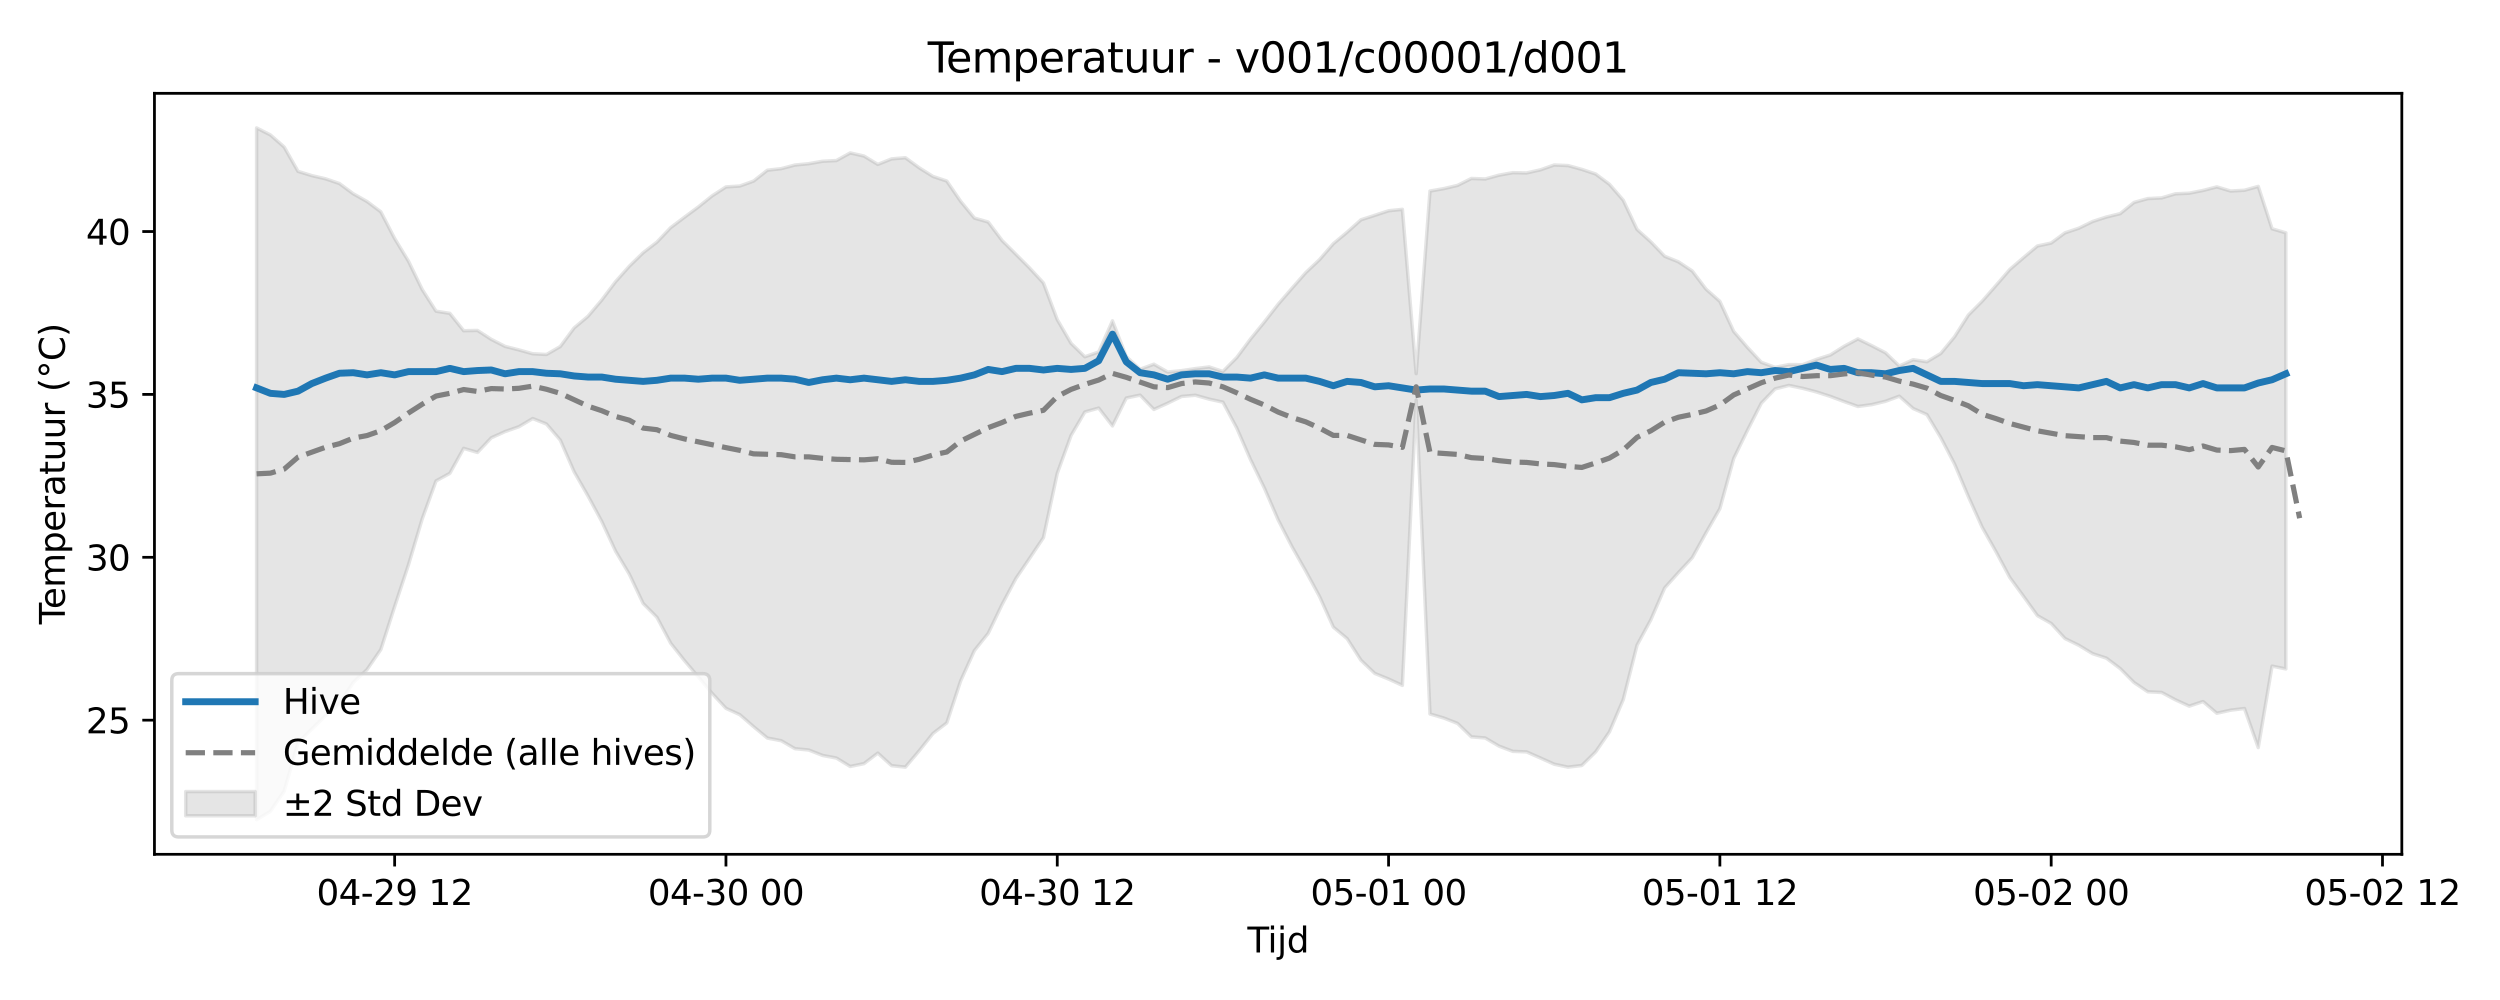 <?xml version="1.0" encoding="utf-8" standalone="no"?>
<!DOCTYPE svg PUBLIC "-//W3C//DTD SVG 1.1//EN"
  "http://www.w3.org/Graphics/SVG/1.1/DTD/svg11.dtd">
<svg xmlns:xlink="http://www.w3.org/1999/xlink" width="720pt" height="288pt" viewBox="0 0 720 288" xmlns="http://www.w3.org/2000/svg" version="1.1">
 <defs>
  <style type="text/css">*{stroke-linejoin: round; stroke-linecap: butt}</style>
 </defs>
 <g id="figure_1">
  <g id="patch_1">
   <path d="M 0 288 
L 720 288 
L 720 0 
L 0 0 
z
" style="fill: #ffffff"/>
  </g>
  <g id="axes_1">
   <g id="patch_2">
    <path d="M 44.48 246.04 
L 691.724 246.04 
L 691.724 26.88 
L 44.48 26.88 
z
" style="fill: #ffffff"/>
   </g>
   <g id="FillBetweenPolyCollection_1">
    <defs>
     <path id="med78d4bfe7" d="M 73.9 -251.158 
L 73.9 -51.922 
L 77.876 -54.331 
L 81.852 -60.16 
L 85.827 -74.042 
L 89.803 -78.006 
L 93.779 -81.9 
L 97.754 -85.29 
L 101.73 -91.436 
L 105.706 -95.16 
L 109.681 -100.944 
L 113.657 -113.305 
L 117.633 -125.302 
L 121.609 -138.589 
L 125.584 -149.498 
L 129.56 -151.689 
L 133.536 -158.874 
L 137.511 -157.693 
L 141.487 -161.901 
L 145.463 -163.704 
L 149.438 -165.097 
L 153.414 -167.461 
L 157.39 -165.871 
L 161.366 -161.238 
L 165.341 -152.132 
L 169.317 -145.201 
L 173.293 -137.846 
L 177.268 -129.29 
L 181.244 -122.628 
L 185.22 -114.207 
L 189.195 -110.209 
L 193.171 -102.741 
L 197.147 -97.713 
L 201.122 -93.044 
L 205.098 -88.294 
L 209.074 -83.996 
L 213.05 -82.181 
L 217.025 -78.723 
L 221.001 -75.434 
L 224.977 -74.676 
L 228.952 -72.379 
L 232.928 -71.992 
L 236.904 -70.432 
L 240.879 -69.684 
L 244.855 -67.252 
L 248.831 -68.073 
L 252.807 -71.104 
L 256.782 -67.481 
L 260.758 -67.067 
L 264.734 -71.772 
L 268.709 -76.765 
L 272.685 -79.813 
L 276.661 -91.881 
L 280.636 -100.641 
L 284.612 -105.604 
L 288.588 -113.884 
L 292.564 -121.36 
L 296.539 -127.222 
L 300.515 -133.159 
L 304.491 -151.682 
L 308.466 -162.583 
L 312.442 -169.35 
L 316.418 -170.47 
L 320.393 -165.332 
L 324.369 -173.369 
L 328.345 -174.194 
L 332.32 -170.077 
L 336.296 -171.87 
L 340.272 -173.817 
L 344.248 -174.165 
L 348.223 -173.052 
L 352.199 -172.174 
L 356.175 -164.734 
L 360.15 -155.634 
L 364.126 -147.459 
L 368.102 -138.283 
L 372.077 -130.553 
L 376.053 -123.539 
L 380.029 -116.195 
L 384.005 -107.384 
L 387.98 -104.065 
L 391.956 -97.846 
L 395.932 -94.06 
L 399.907 -92.433 
L 403.883 -90.609 
L 407.859 -172.792 
L 411.834 -82.378 
L 415.81 -81.206 
L 419.786 -79.645 
L 423.762 -75.78 
L 427.737 -75.459 
L 431.713 -73.114 
L 435.689 -71.607 
L 439.664 -71.452 
L 443.64 -69.696 
L 447.616 -67.907 
L 451.591 -67.064 
L 455.567 -67.534 
L 459.543 -71.443 
L 463.518 -77.214 
L 467.494 -86.493 
L 471.47 -102.187 
L 475.446 -109.517 
L 479.421 -118.664 
L 483.397 -123.091 
L 487.373 -127.366 
L 491.348 -134.561 
L 495.324 -141.515 
L 499.3 -155.935 
L 503.275 -164.076 
L 507.251 -171.871 
L 511.227 -175.992 
L 515.203 -176.993 
L 519.178 -176.16 
L 523.154 -175.111 
L 527.13 -173.838 
L 531.105 -172.348 
L 535.081 -170.932 
L 539.057 -171.468 
L 543.032 -172.427 
L 547.008 -173.894 
L 550.984 -170.348 
L 554.96 -168.59 
L 558.935 -161.978 
L 562.911 -154.357 
L 566.887 -144.983 
L 570.862 -136.144 
L 574.838 -129.118 
L 578.814 -121.69 
L 582.789 -116.234 
L 586.765 -110.709 
L 590.741 -108.443 
L 594.717 -104.101 
L 598.692 -102.151 
L 602.668 -99.74 
L 606.644 -98.453 
L 610.619 -95.451 
L 614.595 -91.437 
L 618.571 -88.763 
L 622.546 -88.572 
L 626.522 -86.455 
L 630.498 -84.634 
L 634.473 -85.959 
L 638.449 -82.583 
L 642.425 -83.465 
L 646.401 -83.947 
L 650.376 -72.695 
L 654.352 -96.16 
L 658.328 -95.347 
L 658.328 -220.945 
L 658.328 -220.945 
L 654.352 -222.113 
L 650.376 -234.32 
L 646.401 -233.206 
L 642.425 -232.984 
L 638.449 -234.178 
L 634.473 -233.148 
L 630.498 -232.362 
L 626.522 -232.183 
L 622.546 -231.004 
L 618.571 -230.813 
L 614.595 -229.702 
L 610.619 -226.471 
L 606.644 -225.501 
L 602.668 -224.213 
L 598.692 -222.272 
L 594.717 -220.947 
L 590.741 -218.012 
L 586.765 -217.154 
L 582.789 -213.817 
L 578.814 -210.394 
L 574.838 -205.781 
L 570.862 -201.256 
L 566.887 -197.265 
L 562.911 -191.018 
L 558.935 -186.211 
L 554.96 -183.82 
L 550.984 -184.408 
L 547.008 -182.582 
L 543.032 -186.394 
L 539.057 -188.447 
L 535.081 -190.391 
L 531.105 -188.272 
L 527.13 -185.765 
L 523.154 -184.492 
L 519.178 -182.974 
L 515.203 -183.001 
L 511.227 -182.204 
L 507.251 -183.666 
L 503.275 -187.943 
L 499.3 -192.567 
L 495.324 -201.202 
L 491.348 -204.716 
L 487.373 -209.956 
L 483.397 -212.589 
L 479.421 -214.202 
L 475.446 -218.346 
L 471.47 -221.923 
L 467.494 -230.347 
L 463.518 -234.934 
L 459.543 -237.892 
L 455.567 -239.22 
L 451.591 -240.316 
L 447.616 -240.489 
L 443.64 -239.091 
L 439.664 -238.195 
L 435.689 -238.275 
L 431.713 -237.55 
L 427.737 -236.455 
L 423.762 -236.603 
L 419.786 -234.615 
L 415.81 -233.679 
L 411.834 -232.976 
L 407.859 -180.401 
L 403.883 -227.715 
L 399.907 -227.299 
L 395.932 -225.985 
L 391.956 -224.7 
L 387.98 -221.14 
L 384.005 -217.821 
L 380.029 -213.231 
L 376.053 -209.484 
L 372.077 -204.972 
L 368.102 -200.368 
L 364.126 -195.258 
L 360.15 -190.366 
L 356.175 -185.019 
L 352.199 -181.019 
L 348.223 -182.329 
L 344.248 -181.842 
L 340.272 -181.252 
L 336.296 -180.854 
L 332.32 -183.116 
L 328.345 -181.656 
L 324.369 -185.296 
L 320.393 -195.6 
L 316.418 -186.631 
L 312.442 -185.25 
L 308.466 -189.124 
L 304.491 -195.96 
L 300.515 -206.508 
L 296.539 -210.804 
L 292.564 -214.789 
L 288.588 -218.748 
L 284.612 -224.057 
L 280.636 -225.189 
L 276.661 -230.04 
L 272.685 -235.854 
L 268.709 -237.182 
L 264.734 -239.674 
L 260.758 -242.58 
L 256.782 -242.244 
L 252.807 -240.653 
L 248.831 -243.06 
L 244.855 -243.959 
L 240.879 -241.761 
L 236.904 -241.561 
L 232.928 -240.861 
L 228.952 -240.474 
L 224.977 -239.427 
L 221.001 -238.982 
L 217.025 -235.849 
L 213.05 -234.424 
L 209.074 -234.172 
L 205.098 -231.594 
L 201.122 -228.408 
L 197.147 -225.459 
L 193.171 -222.464 
L 189.195 -218.279 
L 185.22 -215.219 
L 181.244 -211.332 
L 177.268 -206.859 
L 173.293 -201.587 
L 169.317 -196.89 
L 165.341 -193.555 
L 161.366 -188.202 
L 157.39 -185.914 
L 153.414 -186.122 
L 149.438 -187.235 
L 145.463 -188.237 
L 141.487 -190.275 
L 137.511 -192.841 
L 133.536 -192.755 
L 129.56 -197.751 
L 125.584 -198.378 
L 121.609 -204.597 
L 117.633 -212.803 
L 113.657 -219.326 
L 109.681 -226.997 
L 105.706 -229.967 
L 101.73 -232.205 
L 97.754 -235.146 
L 93.779 -236.503 
L 89.803 -237.426 
L 85.827 -238.654 
L 81.852 -245.656 
L 77.876 -249.14 
L 73.9 -251.158 
z
" style="stroke: #808080; stroke-opacity: 0.2"/>
    </defs>
    <g clip-path="url(#pe71df013d7)">
     <use xlink:href="#med78d4bfe7" x="0" y="288" style="fill: #808080; fill-opacity: 0.2; stroke: #808080; stroke-opacity: 0.2"/>
    </g>
   </g>
   <g id="matplotlib.axis_1">
    <g id="xtick_1">
     <g id="line2d_1">
      <defs>
       <path id="mb0eab3f349" d="M 0 0 
L 0 3.5 
" style="stroke: #000000; stroke-width: 0.8"/>
      </defs>
      <g>
       <use xlink:href="#mb0eab3f349" x="113.657" y="246.04" style="stroke: #000000; stroke-width: 0.8"/>
      </g>
     </g>
     <g id="text_1">
      <!-- 04-29 12 -->
      <g transform="translate(91.177 260.638) scale(0.1 -0.1)">
       <defs>
        <path id="DejaVuSans-30" d="M 2034 4250 
Q 1547 4250 1301 3770 
Q 1056 3291 1056 2328 
Q 1056 1369 1301 889 
Q 1547 409 2034 409 
Q 2525 409 2770 889 
Q 3016 1369 3016 2328 
Q 3016 3291 2770 3770 
Q 2525 4250 2034 4250 
z
M 2034 4750 
Q 2819 4750 3233 4129 
Q 3647 3509 3647 2328 
Q 3647 1150 3233 529 
Q 2819 -91 2034 -91 
Q 1250 -91 836 529 
Q 422 1150 422 2328 
Q 422 3509 836 4129 
Q 1250 4750 2034 4750 
z
" transform="scale(0.016)"/>
        <path id="DejaVuSans-34" d="M 2419 4116 
L 825 1625 
L 2419 1625 
L 2419 4116 
z
M 2253 4666 
L 3047 4666 
L 3047 1625 
L 3713 1625 
L 3713 1100 
L 3047 1100 
L 3047 0 
L 2419 0 
L 2419 1100 
L 313 1100 
L 313 1709 
L 2253 4666 
z
" transform="scale(0.016)"/>
        <path id="DejaVuSans-2d" d="M 313 2009 
L 1997 2009 
L 1997 1497 
L 313 1497 
L 313 2009 
z
" transform="scale(0.016)"/>
        <path id="DejaVuSans-32" d="M 1228 531 
L 3431 531 
L 3431 0 
L 469 0 
L 469 531 
Q 828 903 1448 1529 
Q 2069 2156 2228 2338 
Q 2531 2678 2651 2914 
Q 2772 3150 2772 3378 
Q 2772 3750 2511 3984 
Q 2250 4219 1831 4219 
Q 1534 4219 1204 4116 
Q 875 4013 500 3803 
L 500 4441 
Q 881 4594 1212 4672 
Q 1544 4750 1819 4750 
Q 2544 4750 2975 4387 
Q 3406 4025 3406 3419 
Q 3406 3131 3298 2873 
Q 3191 2616 2906 2266 
Q 2828 2175 2409 1742 
Q 1991 1309 1228 531 
z
" transform="scale(0.016)"/>
        <path id="DejaVuSans-39" d="M 703 97 
L 703 672 
Q 941 559 1184 500 
Q 1428 441 1663 441 
Q 2288 441 2617 861 
Q 2947 1281 2994 2138 
Q 2813 1869 2534 1725 
Q 2256 1581 1919 1581 
Q 1219 1581 811 2004 
Q 403 2428 403 3163 
Q 403 3881 828 4315 
Q 1253 4750 1959 4750 
Q 2769 4750 3195 4129 
Q 3622 3509 3622 2328 
Q 3622 1225 3098 567 
Q 2575 -91 1691 -91 
Q 1453 -91 1209 -44 
Q 966 3 703 97 
z
M 1959 2075 
Q 2384 2075 2632 2365 
Q 2881 2656 2881 3163 
Q 2881 3666 2632 3958 
Q 2384 4250 1959 4250 
Q 1534 4250 1286 3958 
Q 1038 3666 1038 3163 
Q 1038 2656 1286 2365 
Q 1534 2075 1959 2075 
z
" transform="scale(0.016)"/>
        <path id="DejaVuSans-20" transform="scale(0.016)"/>
        <path id="DejaVuSans-31" d="M 794 531 
L 1825 531 
L 1825 4091 
L 703 3866 
L 703 4441 
L 1819 4666 
L 2450 4666 
L 2450 531 
L 3481 531 
L 3481 0 
L 794 0 
L 794 531 
z
" transform="scale(0.016)"/>
       </defs>
       <use xlink:href="#DejaVuSans-30"/>
       <use xlink:href="#DejaVuSans-34" transform="translate(63.623 0)"/>
       <use xlink:href="#DejaVuSans-2d" transform="translate(127.246 0)"/>
       <use xlink:href="#DejaVuSans-32" transform="translate(163.33 0)"/>
       <use xlink:href="#DejaVuSans-39" transform="translate(226.953 0)"/>
       <use xlink:href="#DejaVuSans-20" transform="translate(290.576 0)"/>
       <use xlink:href="#DejaVuSans-31" transform="translate(322.363 0)"/>
       <use xlink:href="#DejaVuSans-32" transform="translate(385.986 0)"/>
      </g>
     </g>
    </g>
    <g id="xtick_2">
     <g id="line2d_2">
      <g>
       <use xlink:href="#mb0eab3f349" x="209.074" y="246.04" style="stroke: #000000; stroke-width: 0.8"/>
      </g>
     </g>
     <g id="text_2">
      <!-- 04-30 00 -->
      <g transform="translate(186.593 260.638) scale(0.1 -0.1)">
       <defs>
        <path id="DejaVuSans-33" d="M 2597 2516 
Q 3050 2419 3304 2112 
Q 3559 1806 3559 1356 
Q 3559 666 3084 287 
Q 2609 -91 1734 -91 
Q 1441 -91 1130 -33 
Q 819 25 488 141 
L 488 750 
Q 750 597 1062 519 
Q 1375 441 1716 441 
Q 2309 441 2620 675 
Q 2931 909 2931 1356 
Q 2931 1769 2642 2001 
Q 2353 2234 1838 2234 
L 1294 2234 
L 1294 2753 
L 1863 2753 
Q 2328 2753 2575 2939 
Q 2822 3125 2822 3475 
Q 2822 3834 2567 4026 
Q 2313 4219 1838 4219 
Q 1578 4219 1281 4162 
Q 984 4106 628 3988 
L 628 4550 
Q 988 4650 1302 4700 
Q 1616 4750 1894 4750 
Q 2613 4750 3031 4423 
Q 3450 4097 3450 3541 
Q 3450 3153 3228 2886 
Q 3006 2619 2597 2516 
z
" transform="scale(0.016)"/>
       </defs>
       <use xlink:href="#DejaVuSans-30"/>
       <use xlink:href="#DejaVuSans-34" transform="translate(63.623 0)"/>
       <use xlink:href="#DejaVuSans-2d" transform="translate(127.246 0)"/>
       <use xlink:href="#DejaVuSans-33" transform="translate(163.33 0)"/>
       <use xlink:href="#DejaVuSans-30" transform="translate(226.953 0)"/>
       <use xlink:href="#DejaVuSans-20" transform="translate(290.576 0)"/>
       <use xlink:href="#DejaVuSans-30" transform="translate(322.363 0)"/>
       <use xlink:href="#DejaVuSans-30" transform="translate(385.986 0)"/>
      </g>
     </g>
    </g>
    <g id="xtick_3">
     <g id="line2d_3">
      <g>
       <use xlink:href="#mb0eab3f349" x="304.491" y="246.04" style="stroke: #000000; stroke-width: 0.8"/>
      </g>
     </g>
     <g id="text_3">
      <!-- 04-30 12 -->
      <g transform="translate(282.01 260.638) scale(0.1 -0.1)">
       <use xlink:href="#DejaVuSans-30"/>
       <use xlink:href="#DejaVuSans-34" transform="translate(63.623 0)"/>
       <use xlink:href="#DejaVuSans-2d" transform="translate(127.246 0)"/>
       <use xlink:href="#DejaVuSans-33" transform="translate(163.33 0)"/>
       <use xlink:href="#DejaVuSans-30" transform="translate(226.953 0)"/>
       <use xlink:href="#DejaVuSans-20" transform="translate(290.576 0)"/>
       <use xlink:href="#DejaVuSans-31" transform="translate(322.363 0)"/>
       <use xlink:href="#DejaVuSans-32" transform="translate(385.986 0)"/>
      </g>
     </g>
    </g>
    <g id="xtick_4">
     <g id="line2d_4">
      <g>
       <use xlink:href="#mb0eab3f349" x="399.907" y="246.04" style="stroke: #000000; stroke-width: 0.8"/>
      </g>
     </g>
     <g id="text_4">
      <!-- 05-01 00 -->
      <g transform="translate(377.427 260.638) scale(0.1 -0.1)">
       <defs>
        <path id="DejaVuSans-35" d="M 691 4666 
L 3169 4666 
L 3169 4134 
L 1269 4134 
L 1269 2991 
Q 1406 3038 1543 3061 
Q 1681 3084 1819 3084 
Q 2600 3084 3056 2656 
Q 3513 2228 3513 1497 
Q 3513 744 3044 326 
Q 2575 -91 1722 -91 
Q 1428 -91 1123 -41 
Q 819 9 494 109 
L 494 744 
Q 775 591 1075 516 
Q 1375 441 1709 441 
Q 2250 441 2565 725 
Q 2881 1009 2881 1497 
Q 2881 1984 2565 2268 
Q 2250 2553 1709 2553 
Q 1456 2553 1204 2497 
Q 953 2441 691 2322 
L 691 4666 
z
" transform="scale(0.016)"/>
       </defs>
       <use xlink:href="#DejaVuSans-30"/>
       <use xlink:href="#DejaVuSans-35" transform="translate(63.623 0)"/>
       <use xlink:href="#DejaVuSans-2d" transform="translate(127.246 0)"/>
       <use xlink:href="#DejaVuSans-30" transform="translate(163.33 0)"/>
       <use xlink:href="#DejaVuSans-31" transform="translate(226.953 0)"/>
       <use xlink:href="#DejaVuSans-20" transform="translate(290.576 0)"/>
       <use xlink:href="#DejaVuSans-30" transform="translate(322.363 0)"/>
       <use xlink:href="#DejaVuSans-30" transform="translate(385.986 0)"/>
      </g>
     </g>
    </g>
    <g id="xtick_5">
     <g id="line2d_5">
      <g>
       <use xlink:href="#mb0eab3f349" x="495.324" y="246.04" style="stroke: #000000; stroke-width: 0.8"/>
      </g>
     </g>
     <g id="text_5">
      <!-- 05-01 12 -->
      <g transform="translate(472.844 260.638) scale(0.1 -0.1)">
       <use xlink:href="#DejaVuSans-30"/>
       <use xlink:href="#DejaVuSans-35" transform="translate(63.623 0)"/>
       <use xlink:href="#DejaVuSans-2d" transform="translate(127.246 0)"/>
       <use xlink:href="#DejaVuSans-30" transform="translate(163.33 0)"/>
       <use xlink:href="#DejaVuSans-31" transform="translate(226.953 0)"/>
       <use xlink:href="#DejaVuSans-20" transform="translate(290.576 0)"/>
       <use xlink:href="#DejaVuSans-31" transform="translate(322.363 0)"/>
       <use xlink:href="#DejaVuSans-32" transform="translate(385.986 0)"/>
      </g>
     </g>
    </g>
    <g id="xtick_6">
     <g id="line2d_6">
      <g>
       <use xlink:href="#mb0eab3f349" x="590.741" y="246.04" style="stroke: #000000; stroke-width: 0.8"/>
      </g>
     </g>
     <g id="text_6">
      <!-- 05-02 00 -->
      <g transform="translate(568.26 260.638) scale(0.1 -0.1)">
       <use xlink:href="#DejaVuSans-30"/>
       <use xlink:href="#DejaVuSans-35" transform="translate(63.623 0)"/>
       <use xlink:href="#DejaVuSans-2d" transform="translate(127.246 0)"/>
       <use xlink:href="#DejaVuSans-30" transform="translate(163.33 0)"/>
       <use xlink:href="#DejaVuSans-32" transform="translate(226.953 0)"/>
       <use xlink:href="#DejaVuSans-20" transform="translate(290.576 0)"/>
       <use xlink:href="#DejaVuSans-30" transform="translate(322.363 0)"/>
       <use xlink:href="#DejaVuSans-30" transform="translate(385.986 0)"/>
      </g>
     </g>
    </g>
    <g id="xtick_7">
     <g id="line2d_7">
      <g>
       <use xlink:href="#mb0eab3f349" x="686.158" y="246.04" style="stroke: #000000; stroke-width: 0.8"/>
      </g>
     </g>
     <g id="text_7">
      <!-- 05-02 12 -->
      <g transform="translate(663.677 260.638) scale(0.1 -0.1)">
       <use xlink:href="#DejaVuSans-30"/>
       <use xlink:href="#DejaVuSans-35" transform="translate(63.623 0)"/>
       <use xlink:href="#DejaVuSans-2d" transform="translate(127.246 0)"/>
       <use xlink:href="#DejaVuSans-30" transform="translate(163.33 0)"/>
       <use xlink:href="#DejaVuSans-32" transform="translate(226.953 0)"/>
       <use xlink:href="#DejaVuSans-20" transform="translate(290.576 0)"/>
       <use xlink:href="#DejaVuSans-31" transform="translate(322.363 0)"/>
       <use xlink:href="#DejaVuSans-32" transform="translate(385.986 0)"/>
      </g>
     </g>
    </g>
    <g id="text_8">
     <!-- Tijd -->
     <g transform="translate(359.252 274.317) scale(0.1 -0.1)">
      <defs>
       <path id="DejaVuSans-54" d="M -19 4666 
L 3928 4666 
L 3928 4134 
L 2272 4134 
L 2272 0 
L 1638 0 
L 1638 4134 
L -19 4134 
L -19 4666 
z
" transform="scale(0.016)"/>
       <path id="DejaVuSans-69" d="M 603 3500 
L 1178 3500 
L 1178 0 
L 603 0 
L 603 3500 
z
M 603 4863 
L 1178 4863 
L 1178 4134 
L 603 4134 
L 603 4863 
z
" transform="scale(0.016)"/>
       <path id="DejaVuSans-6a" d="M 603 3500 
L 1178 3500 
L 1178 -63 
Q 1178 -731 923 -1031 
Q 669 -1331 103 -1331 
L -116 -1331 
L -116 -844 
L 38 -844 
Q 366 -844 484 -692 
Q 603 -541 603 -63 
L 603 3500 
z
M 603 4863 
L 1178 4863 
L 1178 4134 
L 603 4134 
L 603 4863 
z
" transform="scale(0.016)"/>
       <path id="DejaVuSans-64" d="M 2906 2969 
L 2906 4863 
L 3481 4863 
L 3481 0 
L 2906 0 
L 2906 525 
Q 2725 213 2448 61 
Q 2172 -91 1784 -91 
Q 1150 -91 751 415 
Q 353 922 353 1747 
Q 353 2572 751 3078 
Q 1150 3584 1784 3584 
Q 2172 3584 2448 3432 
Q 2725 3281 2906 2969 
z
M 947 1747 
Q 947 1113 1208 752 
Q 1469 391 1925 391 
Q 2381 391 2643 752 
Q 2906 1113 2906 1747 
Q 2906 2381 2643 2742 
Q 2381 3103 1925 3103 
Q 1469 3103 1208 2742 
Q 947 2381 947 1747 
z
" transform="scale(0.016)"/>
      </defs>
      <use xlink:href="#DejaVuSans-54"/>
      <use xlink:href="#DejaVuSans-69" transform="translate(57.959 0)"/>
      <use xlink:href="#DejaVuSans-6a" transform="translate(85.742 0)"/>
      <use xlink:href="#DejaVuSans-64" transform="translate(113.525 0)"/>
     </g>
    </g>
   </g>
   <g id="matplotlib.axis_2">
    <g id="ytick_1">
     <g id="line2d_8">
      <defs>
       <path id="m007681d952" d="M 0 0 
L -3.5 0 
" style="stroke: #000000; stroke-width: 0.8"/>
      </defs>
      <g>
       <use xlink:href="#m007681d952" x="44.48" y="207.407" style="stroke: #000000; stroke-width: 0.8"/>
      </g>
     </g>
     <g id="text_9">
      <!-- 25 -->
      <g transform="translate(24.755 211.206) scale(0.1 -0.1)">
       <use xlink:href="#DejaVuSans-32"/>
       <use xlink:href="#DejaVuSans-35" transform="translate(63.623 0)"/>
      </g>
     </g>
    </g>
    <g id="ytick_2">
     <g id="line2d_9">
      <g>
       <use xlink:href="#m007681d952" x="44.48" y="160.5" style="stroke: #000000; stroke-width: 0.8"/>
      </g>
     </g>
     <g id="text_10">
      <!-- 30 -->
      <g transform="translate(24.755 164.299) scale(0.1 -0.1)">
       <use xlink:href="#DejaVuSans-33"/>
       <use xlink:href="#DejaVuSans-30" transform="translate(63.623 0)"/>
      </g>
     </g>
    </g>
    <g id="ytick_3">
     <g id="line2d_10">
      <g>
       <use xlink:href="#m007681d952" x="44.48" y="113.593" style="stroke: #000000; stroke-width: 0.8"/>
      </g>
     </g>
     <g id="text_11">
      <!-- 35 -->
      <g transform="translate(24.755 117.392) scale(0.1 -0.1)">
       <use xlink:href="#DejaVuSans-33"/>
       <use xlink:href="#DejaVuSans-35" transform="translate(63.623 0)"/>
      </g>
     </g>
    </g>
    <g id="ytick_4">
     <g id="line2d_11">
      <g>
       <use xlink:href="#m007681d952" x="44.48" y="66.686" style="stroke: #000000; stroke-width: 0.8"/>
      </g>
     </g>
     <g id="text_12">
      <!-- 40 -->
      <g transform="translate(24.755 70.485) scale(0.1 -0.1)">
       <use xlink:href="#DejaVuSans-34"/>
       <use xlink:href="#DejaVuSans-30" transform="translate(63.623 0)"/>
      </g>
     </g>
    </g>
    <g id="text_13">
     <!-- Temperatuur (°C) -->
     <g transform="translate(18.675 179.816) rotate(-90) scale(0.1 -0.1)">
      <defs>
       <path id="DejaVuSans-65" d="M 3597 1894 
L 3597 1613 
L 953 1613 
Q 991 1019 1311 708 
Q 1631 397 2203 397 
Q 2534 397 2845 478 
Q 3156 559 3463 722 
L 3463 178 
Q 3153 47 2828 -22 
Q 2503 -91 2169 -91 
Q 1331 -91 842 396 
Q 353 884 353 1716 
Q 353 2575 817 3079 
Q 1281 3584 2069 3584 
Q 2775 3584 3186 3129 
Q 3597 2675 3597 1894 
z
M 3022 2063 
Q 3016 2534 2758 2815 
Q 2500 3097 2075 3097 
Q 1594 3097 1305 2825 
Q 1016 2553 972 2059 
L 3022 2063 
z
" transform="scale(0.016)"/>
       <path id="DejaVuSans-6d" d="M 3328 2828 
Q 3544 3216 3844 3400 
Q 4144 3584 4550 3584 
Q 5097 3584 5394 3201 
Q 5691 2819 5691 2113 
L 5691 0 
L 5113 0 
L 5113 2094 
Q 5113 2597 4934 2840 
Q 4756 3084 4391 3084 
Q 3944 3084 3684 2787 
Q 3425 2491 3425 1978 
L 3425 0 
L 2847 0 
L 2847 2094 
Q 2847 2600 2669 2842 
Q 2491 3084 2119 3084 
Q 1678 3084 1418 2786 
Q 1159 2488 1159 1978 
L 1159 0 
L 581 0 
L 581 3500 
L 1159 3500 
L 1159 2956 
Q 1356 3278 1631 3431 
Q 1906 3584 2284 3584 
Q 2666 3584 2933 3390 
Q 3200 3197 3328 2828 
z
" transform="scale(0.016)"/>
       <path id="DejaVuSans-70" d="M 1159 525 
L 1159 -1331 
L 581 -1331 
L 581 3500 
L 1159 3500 
L 1159 2969 
Q 1341 3281 1617 3432 
Q 1894 3584 2278 3584 
Q 2916 3584 3314 3078 
Q 3713 2572 3713 1747 
Q 3713 922 3314 415 
Q 2916 -91 2278 -91 
Q 1894 -91 1617 61 
Q 1341 213 1159 525 
z
M 3116 1747 
Q 3116 2381 2855 2742 
Q 2594 3103 2138 3103 
Q 1681 3103 1420 2742 
Q 1159 2381 1159 1747 
Q 1159 1113 1420 752 
Q 1681 391 2138 391 
Q 2594 391 2855 752 
Q 3116 1113 3116 1747 
z
" transform="scale(0.016)"/>
       <path id="DejaVuSans-72" d="M 2631 2963 
Q 2534 3019 2420 3045 
Q 2306 3072 2169 3072 
Q 1681 3072 1420 2755 
Q 1159 2438 1159 1844 
L 1159 0 
L 581 0 
L 581 3500 
L 1159 3500 
L 1159 2956 
Q 1341 3275 1631 3429 
Q 1922 3584 2338 3584 
Q 2397 3584 2469 3576 
Q 2541 3569 2628 3553 
L 2631 2963 
z
" transform="scale(0.016)"/>
       <path id="DejaVuSans-61" d="M 2194 1759 
Q 1497 1759 1228 1600 
Q 959 1441 959 1056 
Q 959 750 1161 570 
Q 1363 391 1709 391 
Q 2188 391 2477 730 
Q 2766 1069 2766 1631 
L 2766 1759 
L 2194 1759 
z
M 3341 1997 
L 3341 0 
L 2766 0 
L 2766 531 
Q 2569 213 2275 61 
Q 1981 -91 1556 -91 
Q 1019 -91 701 211 
Q 384 513 384 1019 
Q 384 1609 779 1909 
Q 1175 2209 1959 2209 
L 2766 2209 
L 2766 2266 
Q 2766 2663 2505 2880 
Q 2244 3097 1772 3097 
Q 1472 3097 1187 3025 
Q 903 2953 641 2809 
L 641 3341 
Q 956 3463 1253 3523 
Q 1550 3584 1831 3584 
Q 2591 3584 2966 3190 
Q 3341 2797 3341 1997 
z
" transform="scale(0.016)"/>
       <path id="DejaVuSans-74" d="M 1172 4494 
L 1172 3500 
L 2356 3500 
L 2356 3053 
L 1172 3053 
L 1172 1153 
Q 1172 725 1289 603 
Q 1406 481 1766 481 
L 2356 481 
L 2356 0 
L 1766 0 
Q 1100 0 847 248 
Q 594 497 594 1153 
L 594 3053 
L 172 3053 
L 172 3500 
L 594 3500 
L 594 4494 
L 1172 4494 
z
" transform="scale(0.016)"/>
       <path id="DejaVuSans-75" d="M 544 1381 
L 544 3500 
L 1119 3500 
L 1119 1403 
Q 1119 906 1312 657 
Q 1506 409 1894 409 
Q 2359 409 2629 706 
Q 2900 1003 2900 1516 
L 2900 3500 
L 3475 3500 
L 3475 0 
L 2900 0 
L 2900 538 
Q 2691 219 2414 64 
Q 2138 -91 1772 -91 
Q 1169 -91 856 284 
Q 544 659 544 1381 
z
M 1991 3584 
L 1991 3584 
z
" transform="scale(0.016)"/>
       <path id="DejaVuSans-28" d="M 1984 4856 
Q 1566 4138 1362 3434 
Q 1159 2731 1159 2009 
Q 1159 1288 1364 580 
Q 1569 -128 1984 -844 
L 1484 -844 
Q 1016 -109 783 600 
Q 550 1309 550 2009 
Q 550 2706 781 3412 
Q 1013 4119 1484 4856 
L 1984 4856 
z
" transform="scale(0.016)"/>
       <path id="DejaVuSans-b0" d="M 1600 4347 
Q 1350 4347 1178 4173 
Q 1006 4000 1006 3750 
Q 1006 3503 1178 3333 
Q 1350 3163 1600 3163 
Q 1850 3163 2022 3333 
Q 2194 3503 2194 3750 
Q 2194 3997 2020 4172 
Q 1847 4347 1600 4347 
z
M 1600 4750 
Q 1800 4750 1984 4673 
Q 2169 4597 2303 4453 
Q 2447 4313 2519 4134 
Q 2591 3956 2591 3750 
Q 2591 3338 2302 3052 
Q 2013 2766 1594 2766 
Q 1172 2766 890 3047 
Q 609 3328 609 3750 
Q 609 4169 896 4459 
Q 1184 4750 1600 4750 
z
" transform="scale(0.016)"/>
       <path id="DejaVuSans-43" d="M 4122 4306 
L 4122 3641 
Q 3803 3938 3442 4084 
Q 3081 4231 2675 4231 
Q 1875 4231 1450 3742 
Q 1025 3253 1025 2328 
Q 1025 1406 1450 917 
Q 1875 428 2675 428 
Q 3081 428 3442 575 
Q 3803 722 4122 1019 
L 4122 359 
Q 3791 134 3420 21 
Q 3050 -91 2638 -91 
Q 1578 -91 968 557 
Q 359 1206 359 2328 
Q 359 3453 968 4101 
Q 1578 4750 2638 4750 
Q 3056 4750 3426 4639 
Q 3797 4528 4122 4306 
z
" transform="scale(0.016)"/>
       <path id="DejaVuSans-29" d="M 513 4856 
L 1013 4856 
Q 1481 4119 1714 3412 
Q 1947 2706 1947 2009 
Q 1947 1309 1714 600 
Q 1481 -109 1013 -844 
L 513 -844 
Q 928 -128 1133 580 
Q 1338 1288 1338 2009 
Q 1338 2731 1133 3434 
Q 928 4138 513 4856 
z
" transform="scale(0.016)"/>
      </defs>
      <use xlink:href="#DejaVuSans-54"/>
      <use xlink:href="#DejaVuSans-65" transform="translate(44.084 0)"/>
      <use xlink:href="#DejaVuSans-6d" transform="translate(105.607 0)"/>
      <use xlink:href="#DejaVuSans-70" transform="translate(203.02 0)"/>
      <use xlink:href="#DejaVuSans-65" transform="translate(266.496 0)"/>
      <use xlink:href="#DejaVuSans-72" transform="translate(328.02 0)"/>
      <use xlink:href="#DejaVuSans-61" transform="translate(369.133 0)"/>
      <use xlink:href="#DejaVuSans-74" transform="translate(430.412 0)"/>
      <use xlink:href="#DejaVuSans-75" transform="translate(469.621 0)"/>
      <use xlink:href="#DejaVuSans-75" transform="translate(533 0)"/>
      <use xlink:href="#DejaVuSans-72" transform="translate(596.379 0)"/>
      <use xlink:href="#DejaVuSans-20" transform="translate(637.492 0)"/>
      <use xlink:href="#DejaVuSans-28" transform="translate(669.279 0)"/>
      <use xlink:href="#DejaVuSans-b0" transform="translate(708.293 0)"/>
      <use xlink:href="#DejaVuSans-43" transform="translate(758.293 0)"/>
      <use xlink:href="#DejaVuSans-29" transform="translate(828.117 0)"/>
     </g>
    </g>
   </g>
   <g id="line2d_12">
    <path d="M 73.9 111.716 
L 77.876 113.28 
L 81.852 113.593 
L 85.827 112.655 
L 89.803 110.466 
L 93.779 108.902 
L 97.754 107.495 
L 101.73 107.338 
L 105.706 107.964 
L 109.681 107.338 
L 113.657 107.964 
L 117.633 107.026 
L 125.584 107.026 
L 129.56 106.088 
L 133.536 107.026 
L 137.511 106.713 
L 141.487 106.557 
L 145.463 107.651 
L 149.438 107.026 
L 153.414 107.026 
L 157.39 107.495 
L 161.366 107.651 
L 165.341 108.277 
L 169.317 108.589 
L 173.293 108.589 
L 177.268 109.215 
L 185.22 109.84 
L 189.195 109.527 
L 193.171 108.902 
L 197.147 108.902 
L 201.122 109.215 
L 205.098 108.902 
L 209.074 108.902 
L 213.05 109.527 
L 221.001 108.902 
L 224.977 108.902 
L 228.952 109.215 
L 232.928 110.153 
L 236.904 109.371 
L 240.879 108.902 
L 244.855 109.371 
L 248.831 108.902 
L 256.782 109.84 
L 260.758 109.371 
L 264.734 109.84 
L 268.709 109.84 
L 272.685 109.527 
L 276.661 108.902 
L 280.636 107.964 
L 284.612 106.4 
L 288.588 107.026 
L 292.564 106.088 
L 296.539 106.088 
L 300.515 106.557 
L 304.491 106.088 
L 308.466 106.4 
L 312.442 106.088 
L 316.418 103.899 
L 320.393 96.237 
L 324.369 104.211 
L 328.345 107.338 
L 332.32 107.964 
L 336.296 109.215 
L 340.272 107.964 
L 344.248 107.651 
L 348.223 107.651 
L 352.199 108.589 
L 356.175 108.589 
L 360.15 108.902 
L 364.126 107.964 
L 368.102 108.902 
L 376.053 108.902 
L 380.029 109.84 
L 384.005 111.091 
L 387.98 109.84 
L 391.956 110.153 
L 395.932 111.404 
L 399.907 111.091 
L 407.859 112.342 
L 411.834 112.029 
L 415.81 112.029 
L 423.762 112.655 
L 427.737 112.655 
L 431.713 114.218 
L 439.664 113.593 
L 443.64 114.218 
L 447.616 113.905 
L 451.591 113.28 
L 455.567 115.156 
L 459.543 114.531 
L 463.518 114.531 
L 467.494 113.28 
L 471.47 112.342 
L 475.446 110.153 
L 479.421 109.215 
L 483.397 107.338 
L 491.348 107.651 
L 495.324 107.338 
L 499.3 107.651 
L 503.275 107.026 
L 507.251 107.338 
L 511.227 106.713 
L 515.203 107.026 
L 523.154 105.149 
L 527.13 106.4 
L 531.105 106.088 
L 535.081 107.338 
L 539.057 107.338 
L 543.032 107.651 
L 547.008 106.713 
L 550.984 106.088 
L 558.935 109.84 
L 562.911 109.84 
L 570.862 110.466 
L 578.814 110.466 
L 582.789 111.091 
L 586.765 110.778 
L 598.692 111.716 
L 606.644 109.84 
L 610.619 111.716 
L 614.595 110.778 
L 618.571 111.716 
L 622.546 110.778 
L 626.522 110.778 
L 630.498 111.716 
L 634.473 110.466 
L 638.449 111.716 
L 646.401 111.716 
L 650.376 110.309 
L 654.352 109.371 
L 658.328 107.651 
L 658.328 107.651 
" clip-path="url(#pe71df013d7)" style="fill: none; stroke: #1f77b4; stroke-width: 2; stroke-linecap: square"/>
   </g>
   <g id="line2d_13">
    <path d="M 73.9 136.46 
L 77.876 136.265 
L 81.852 135.092 
L 85.827 131.652 
L 93.779 128.798 
L 97.754 127.782 
L 101.73 126.18 
L 105.706 125.437 
L 109.681 124.03 
L 113.657 121.684 
L 117.633 118.948 
L 121.609 116.407 
L 125.584 114.062 
L 129.56 113.28 
L 133.536 112.186 
L 137.511 112.733 
L 141.487 111.912 
L 145.463 112.029 
L 149.438 111.834 
L 153.414 111.208 
L 157.39 112.107 
L 161.366 113.28 
L 169.317 116.954 
L 173.293 118.283 
L 177.268 119.925 
L 181.244 121.02 
L 185.22 123.287 
L 189.195 123.756 
L 193.171 125.398 
L 197.147 126.414 
L 209.074 128.916 
L 213.05 129.698 
L 217.025 130.714 
L 224.977 130.948 
L 228.952 131.574 
L 232.928 131.574 
L 236.904 132.004 
L 240.879 132.277 
L 248.831 132.434 
L 252.807 132.121 
L 256.782 133.137 
L 260.758 133.176 
L 264.734 132.277 
L 268.709 131.027 
L 272.685 130.167 
L 276.661 127.039 
L 284.612 123.17 
L 288.588 121.684 
L 292.564 119.925 
L 296.539 118.987 
L 300.515 118.166 
L 304.491 114.179 
L 308.466 112.146 
L 312.442 110.7 
L 316.418 109.449 
L 320.393 107.534 
L 324.369 108.668 
L 332.32 111.404 
L 336.296 111.638 
L 340.272 110.466 
L 344.248 109.997 
L 348.223 110.309 
L 352.199 111.404 
L 356.175 113.124 
L 360.15 115 
L 364.126 116.642 
L 368.102 118.674 
L 372.077 120.238 
L 376.053 121.489 
L 380.029 123.287 
L 384.005 125.398 
L 387.98 125.398 
L 395.932 127.978 
L 399.907 128.134 
L 403.883 128.838 
L 407.859 111.404 
L 411.834 130.323 
L 419.786 130.87 
L 423.762 131.808 
L 427.737 132.043 
L 431.713 132.668 
L 435.689 133.059 
L 439.664 133.176 
L 443.64 133.606 
L 447.616 133.802 
L 451.591 134.31 
L 455.567 134.623 
L 459.543 133.333 
L 463.518 131.926 
L 467.494 129.58 
L 471.47 125.945 
L 475.446 124.069 
L 479.421 121.567 
L 483.397 120.16 
L 487.373 119.339 
L 491.348 118.362 
L 495.324 116.642 
L 499.3 113.749 
L 507.251 110.231 
L 511.227 108.902 
L 515.203 108.003 
L 519.178 108.433 
L 523.154 108.198 
L 527.13 108.198 
L 531.105 107.69 
L 535.081 107.338 
L 539.057 108.042 
L 543.032 108.589 
L 547.008 109.762 
L 550.984 110.622 
L 554.96 111.795 
L 558.935 113.905 
L 562.911 115.313 
L 566.887 116.876 
L 570.862 119.3 
L 574.838 120.551 
L 578.814 121.958 
L 586.765 124.069 
L 594.717 125.476 
L 602.668 126.023 
L 606.644 126.023 
L 610.619 127.039 
L 614.595 127.43 
L 618.571 128.212 
L 622.546 128.212 
L 626.522 128.681 
L 630.498 129.502 
L 634.473 128.447 
L 638.449 129.619 
L 642.425 129.776 
L 646.401 129.424 
L 650.376 134.493 
L 654.352 128.864 
L 658.328 129.854 
L 662.303 149.242 
L 662.303 149.242 
" clip-path="url(#pe71df013d7)" style="fill: none; stroke-dasharray: 5.55,2.4; stroke-dashoffset: 0; stroke: #808080; stroke-width: 1.5"/>
   </g>
   <g id="patch_3">
    <path d="M 44.48 246.04 
L 44.48 26.88 
" style="fill: none; stroke: #000000; stroke-width: 0.8; stroke-linejoin: miter; stroke-linecap: square"/>
   </g>
   <g id="patch_4">
    <path d="M 691.724 246.04 
L 691.724 26.88 
" style="fill: none; stroke: #000000; stroke-width: 0.8; stroke-linejoin: miter; stroke-linecap: square"/>
   </g>
   <g id="patch_5">
    <path d="M 44.48 246.04 
L 691.724 246.04 
" style="fill: none; stroke: #000000; stroke-width: 0.8; stroke-linejoin: miter; stroke-linecap: square"/>
   </g>
   <g id="patch_6">
    <path d="M 44.48 26.88 
L 691.724 26.88 
" style="fill: none; stroke: #000000; stroke-width: 0.8; stroke-linejoin: miter; stroke-linecap: square"/>
   </g>
   <g id="text_14">
    <!-- Temperatuur - v001/c00001/d001 -->
    <g transform="translate(267.18 20.88) scale(0.12 -0.12)">
     <defs>
      <path id="DejaVuSans-76" d="M 191 3500 
L 800 3500 
L 1894 563 
L 2988 3500 
L 3597 3500 
L 2284 0 
L 1503 0 
L 191 3500 
z
" transform="scale(0.016)"/>
      <path id="DejaVuSans-2f" d="M 1625 4666 
L 2156 4666 
L 531 -594 
L 0 -594 
L 1625 4666 
z
" transform="scale(0.016)"/>
      <path id="DejaVuSans-63" d="M 3122 3366 
L 3122 2828 
Q 2878 2963 2633 3030 
Q 2388 3097 2138 3097 
Q 1578 3097 1268 2742 
Q 959 2388 959 1747 
Q 959 1106 1268 751 
Q 1578 397 2138 397 
Q 2388 397 2633 464 
Q 2878 531 3122 666 
L 3122 134 
Q 2881 22 2623 -34 
Q 2366 -91 2075 -91 
Q 1284 -91 818 406 
Q 353 903 353 1747 
Q 353 2603 823 3093 
Q 1294 3584 2113 3584 
Q 2378 3584 2631 3529 
Q 2884 3475 3122 3366 
z
" transform="scale(0.016)"/>
     </defs>
     <use xlink:href="#DejaVuSans-54"/>
     <use xlink:href="#DejaVuSans-65" transform="translate(44.084 0)"/>
     <use xlink:href="#DejaVuSans-6d" transform="translate(105.607 0)"/>
     <use xlink:href="#DejaVuSans-70" transform="translate(203.02 0)"/>
     <use xlink:href="#DejaVuSans-65" transform="translate(266.496 0)"/>
     <use xlink:href="#DejaVuSans-72" transform="translate(328.02 0)"/>
     <use xlink:href="#DejaVuSans-61" transform="translate(369.133 0)"/>
     <use xlink:href="#DejaVuSans-74" transform="translate(430.412 0)"/>
     <use xlink:href="#DejaVuSans-75" transform="translate(469.621 0)"/>
     <use xlink:href="#DejaVuSans-75" transform="translate(533 0)"/>
     <use xlink:href="#DejaVuSans-72" transform="translate(596.379 0)"/>
     <use xlink:href="#DejaVuSans-20" transform="translate(637.492 0)"/>
     <use xlink:href="#DejaVuSans-2d" transform="translate(669.279 0)"/>
     <use xlink:href="#DejaVuSans-20" transform="translate(705.363 0)"/>
     <use xlink:href="#DejaVuSans-76" transform="translate(737.15 0)"/>
     <use xlink:href="#DejaVuSans-30" transform="translate(796.33 0)"/>
     <use xlink:href="#DejaVuSans-30" transform="translate(859.953 0)"/>
     <use xlink:href="#DejaVuSans-31" transform="translate(923.576 0)"/>
     <use xlink:href="#DejaVuSans-2f" transform="translate(987.199 0)"/>
     <use xlink:href="#DejaVuSans-63" transform="translate(1020.891 0)"/>
     <use xlink:href="#DejaVuSans-30" transform="translate(1075.871 0)"/>
     <use xlink:href="#DejaVuSans-30" transform="translate(1139.494 0)"/>
     <use xlink:href="#DejaVuSans-30" transform="translate(1203.117 0)"/>
     <use xlink:href="#DejaVuSans-30" transform="translate(1266.74 0)"/>
     <use xlink:href="#DejaVuSans-31" transform="translate(1330.363 0)"/>
     <use xlink:href="#DejaVuSans-2f" transform="translate(1393.986 0)"/>
     <use xlink:href="#DejaVuSans-64" transform="translate(1427.678 0)"/>
     <use xlink:href="#DejaVuSans-30" transform="translate(1491.154 0)"/>
     <use xlink:href="#DejaVuSans-30" transform="translate(1554.777 0)"/>
     <use xlink:href="#DejaVuSans-31" transform="translate(1618.4 0)"/>
    </g>
   </g>
   <g id="legend_1">
    <g id="patch_7">
     <path d="M 51.48 241.04 
L 202.424 241.04 
Q 204.424 241.04 204.424 239.04 
L 204.424 196.006 
Q 204.424 194.006 202.424 194.006 
L 51.48 194.006 
Q 49.48 194.006 49.48 196.006 
L 49.48 239.04 
Q 49.48 241.04 51.48 241.04 
z
" style="fill: #ffffff; opacity: 0.8; stroke: #cccccc; stroke-linejoin: miter"/>
    </g>
    <g id="line2d_14">
     <path d="M 53.48 202.104 
L 63.48 202.104 
L 73.48 202.104 
" style="fill: none; stroke: #1f77b4; stroke-width: 2; stroke-linecap: square"/>
    </g>
    <g id="text_15">
     <!-- Hive -->
     <g transform="translate(81.48 205.604) scale(0.1 -0.1)">
      <defs>
       <path id="DejaVuSans-48" d="M 628 4666 
L 1259 4666 
L 1259 2753 
L 3553 2753 
L 3553 4666 
L 4184 4666 
L 4184 0 
L 3553 0 
L 3553 2222 
L 1259 2222 
L 1259 0 
L 628 0 
L 628 4666 
z
" transform="scale(0.016)"/>
      </defs>
      <use xlink:href="#DejaVuSans-48"/>
      <use xlink:href="#DejaVuSans-69" transform="translate(75.195 0)"/>
      <use xlink:href="#DejaVuSans-76" transform="translate(102.979 0)"/>
      <use xlink:href="#DejaVuSans-65" transform="translate(162.158 0)"/>
     </g>
    </g>
    <g id="line2d_15">
     <path d="M 53.48 216.782 
L 63.48 216.782 
L 73.48 216.782 
" style="fill: none; stroke-dasharray: 5.55,2.4; stroke-dashoffset: 0; stroke: #808080; stroke-width: 1.5"/>
    </g>
    <g id="text_16">
     <!-- Gemiddelde (alle hives) -->
     <g transform="translate(81.48 220.282) scale(0.1 -0.1)">
      <defs>
       <path id="DejaVuSans-47" d="M 3809 666 
L 3809 1919 
L 2778 1919 
L 2778 2438 
L 4434 2438 
L 4434 434 
Q 4069 175 3628 42 
Q 3188 -91 2688 -91 
Q 1594 -91 976 548 
Q 359 1188 359 2328 
Q 359 3472 976 4111 
Q 1594 4750 2688 4750 
Q 3144 4750 3555 4637 
Q 3966 4525 4313 4306 
L 4313 3634 
Q 3963 3931 3569 4081 
Q 3175 4231 2741 4231 
Q 1884 4231 1454 3753 
Q 1025 3275 1025 2328 
Q 1025 1384 1454 906 
Q 1884 428 2741 428 
Q 3075 428 3337 486 
Q 3600 544 3809 666 
z
" transform="scale(0.016)"/>
       <path id="DejaVuSans-6c" d="M 603 4863 
L 1178 4863 
L 1178 0 
L 603 0 
L 603 4863 
z
" transform="scale(0.016)"/>
       <path id="DejaVuSans-68" d="M 3513 2113 
L 3513 0 
L 2938 0 
L 2938 2094 
Q 2938 2591 2744 2837 
Q 2550 3084 2163 3084 
Q 1697 3084 1428 2787 
Q 1159 2491 1159 1978 
L 1159 0 
L 581 0 
L 581 4863 
L 1159 4863 
L 1159 2956 
Q 1366 3272 1645 3428 
Q 1925 3584 2291 3584 
Q 2894 3584 3203 3211 
Q 3513 2838 3513 2113 
z
" transform="scale(0.016)"/>
       <path id="DejaVuSans-73" d="M 2834 3397 
L 2834 2853 
Q 2591 2978 2328 3040 
Q 2066 3103 1784 3103 
Q 1356 3103 1142 2972 
Q 928 2841 928 2578 
Q 928 2378 1081 2264 
Q 1234 2150 1697 2047 
L 1894 2003 
Q 2506 1872 2764 1633 
Q 3022 1394 3022 966 
Q 3022 478 2636 193 
Q 2250 -91 1575 -91 
Q 1294 -91 989 -36 
Q 684 19 347 128 
L 347 722 
Q 666 556 975 473 
Q 1284 391 1588 391 
Q 1994 391 2212 530 
Q 2431 669 2431 922 
Q 2431 1156 2273 1281 
Q 2116 1406 1581 1522 
L 1381 1569 
Q 847 1681 609 1914 
Q 372 2147 372 2553 
Q 372 3047 722 3315 
Q 1072 3584 1716 3584 
Q 2034 3584 2315 3537 
Q 2597 3491 2834 3397 
z
" transform="scale(0.016)"/>
      </defs>
      <use xlink:href="#DejaVuSans-47"/>
      <use xlink:href="#DejaVuSans-65" transform="translate(77.49 0)"/>
      <use xlink:href="#DejaVuSans-6d" transform="translate(139.014 0)"/>
      <use xlink:href="#DejaVuSans-69" transform="translate(236.426 0)"/>
      <use xlink:href="#DejaVuSans-64" transform="translate(264.209 0)"/>
      <use xlink:href="#DejaVuSans-64" transform="translate(327.686 0)"/>
      <use xlink:href="#DejaVuSans-65" transform="translate(391.162 0)"/>
      <use xlink:href="#DejaVuSans-6c" transform="translate(452.686 0)"/>
      <use xlink:href="#DejaVuSans-64" transform="translate(480.469 0)"/>
      <use xlink:href="#DejaVuSans-65" transform="translate(543.945 0)"/>
      <use xlink:href="#DejaVuSans-20" transform="translate(605.469 0)"/>
      <use xlink:href="#DejaVuSans-28" transform="translate(637.256 0)"/>
      <use xlink:href="#DejaVuSans-61" transform="translate(676.27 0)"/>
      <use xlink:href="#DejaVuSans-6c" transform="translate(737.549 0)"/>
      <use xlink:href="#DejaVuSans-6c" transform="translate(765.332 0)"/>
      <use xlink:href="#DejaVuSans-65" transform="translate(793.115 0)"/>
      <use xlink:href="#DejaVuSans-20" transform="translate(854.639 0)"/>
      <use xlink:href="#DejaVuSans-68" transform="translate(886.426 0)"/>
      <use xlink:href="#DejaVuSans-69" transform="translate(949.805 0)"/>
      <use xlink:href="#DejaVuSans-76" transform="translate(977.588 0)"/>
      <use xlink:href="#DejaVuSans-65" transform="translate(1036.768 0)"/>
      <use xlink:href="#DejaVuSans-73" transform="translate(1098.291 0)"/>
      <use xlink:href="#DejaVuSans-29" transform="translate(1150.391 0)"/>
     </g>
    </g>
    <g id="patch_8">
     <path d="M 53.48 234.96 
L 73.48 234.96 
L 73.48 227.96 
L 53.48 227.96 
z
" style="fill: #808080; fill-opacity: 0.2; stroke: #808080; stroke-opacity: 0.2; stroke-linejoin: miter"/>
    </g>
    <g id="text_17">
     <!-- ±2 Std Dev -->
     <g transform="translate(81.48 234.96) scale(0.1 -0.1)">
      <defs>
       <path id="DejaVuSans-b1" d="M 2944 4013 
L 2944 2803 
L 4684 2803 
L 4684 2272 
L 2944 2272 
L 2944 1063 
L 2419 1063 
L 2419 2272 
L 678 2272 
L 678 2803 
L 2419 2803 
L 2419 4013 
L 2944 4013 
z
M 678 531 
L 4684 531 
L 4684 0 
L 678 0 
L 678 531 
z
" transform="scale(0.016)"/>
       <path id="DejaVuSans-53" d="M 3425 4513 
L 3425 3897 
Q 3066 4069 2747 4153 
Q 2428 4238 2131 4238 
Q 1616 4238 1336 4038 
Q 1056 3838 1056 3469 
Q 1056 3159 1242 3001 
Q 1428 2844 1947 2747 
L 2328 2669 
Q 3034 2534 3370 2195 
Q 3706 1856 3706 1288 
Q 3706 609 3251 259 
Q 2797 -91 1919 -91 
Q 1588 -91 1214 -16 
Q 841 59 441 206 
L 441 856 
Q 825 641 1194 531 
Q 1563 422 1919 422 
Q 2459 422 2753 634 
Q 3047 847 3047 1241 
Q 3047 1584 2836 1778 
Q 2625 1972 2144 2069 
L 1759 2144 
Q 1053 2284 737 2584 
Q 422 2884 422 3419 
Q 422 4038 858 4394 
Q 1294 4750 2059 4750 
Q 2388 4750 2728 4690 
Q 3069 4631 3425 4513 
z
" transform="scale(0.016)"/>
       <path id="DejaVuSans-44" d="M 1259 4147 
L 1259 519 
L 2022 519 
Q 2988 519 3436 956 
Q 3884 1394 3884 2338 
Q 3884 3275 3436 3711 
Q 2988 4147 2022 4147 
L 1259 4147 
z
M 628 4666 
L 1925 4666 
Q 3281 4666 3915 4102 
Q 4550 3538 4550 2338 
Q 4550 1131 3912 565 
Q 3275 0 1925 0 
L 628 0 
L 628 4666 
z
" transform="scale(0.016)"/>
      </defs>
      <use xlink:href="#DejaVuSans-b1"/>
      <use xlink:href="#DejaVuSans-32" transform="translate(83.789 0)"/>
      <use xlink:href="#DejaVuSans-20" transform="translate(147.412 0)"/>
      <use xlink:href="#DejaVuSans-53" transform="translate(179.199 0)"/>
      <use xlink:href="#DejaVuSans-74" transform="translate(242.676 0)"/>
      <use xlink:href="#DejaVuSans-64" transform="translate(281.885 0)"/>
      <use xlink:href="#DejaVuSans-20" transform="translate(345.361 0)"/>
      <use xlink:href="#DejaVuSans-44" transform="translate(377.148 0)"/>
      <use xlink:href="#DejaVuSans-65" transform="translate(454.15 0)"/>
      <use xlink:href="#DejaVuSans-76" transform="translate(515.674 0)"/>
     </g>
    </g>
   </g>
  </g>
 </g>
 <defs>
  <clipPath id="pe71df013d7">
   <rect x="44.48" y="26.88" width="647.244" height="219.16"/>
  </clipPath>
 </defs>
</svg>
